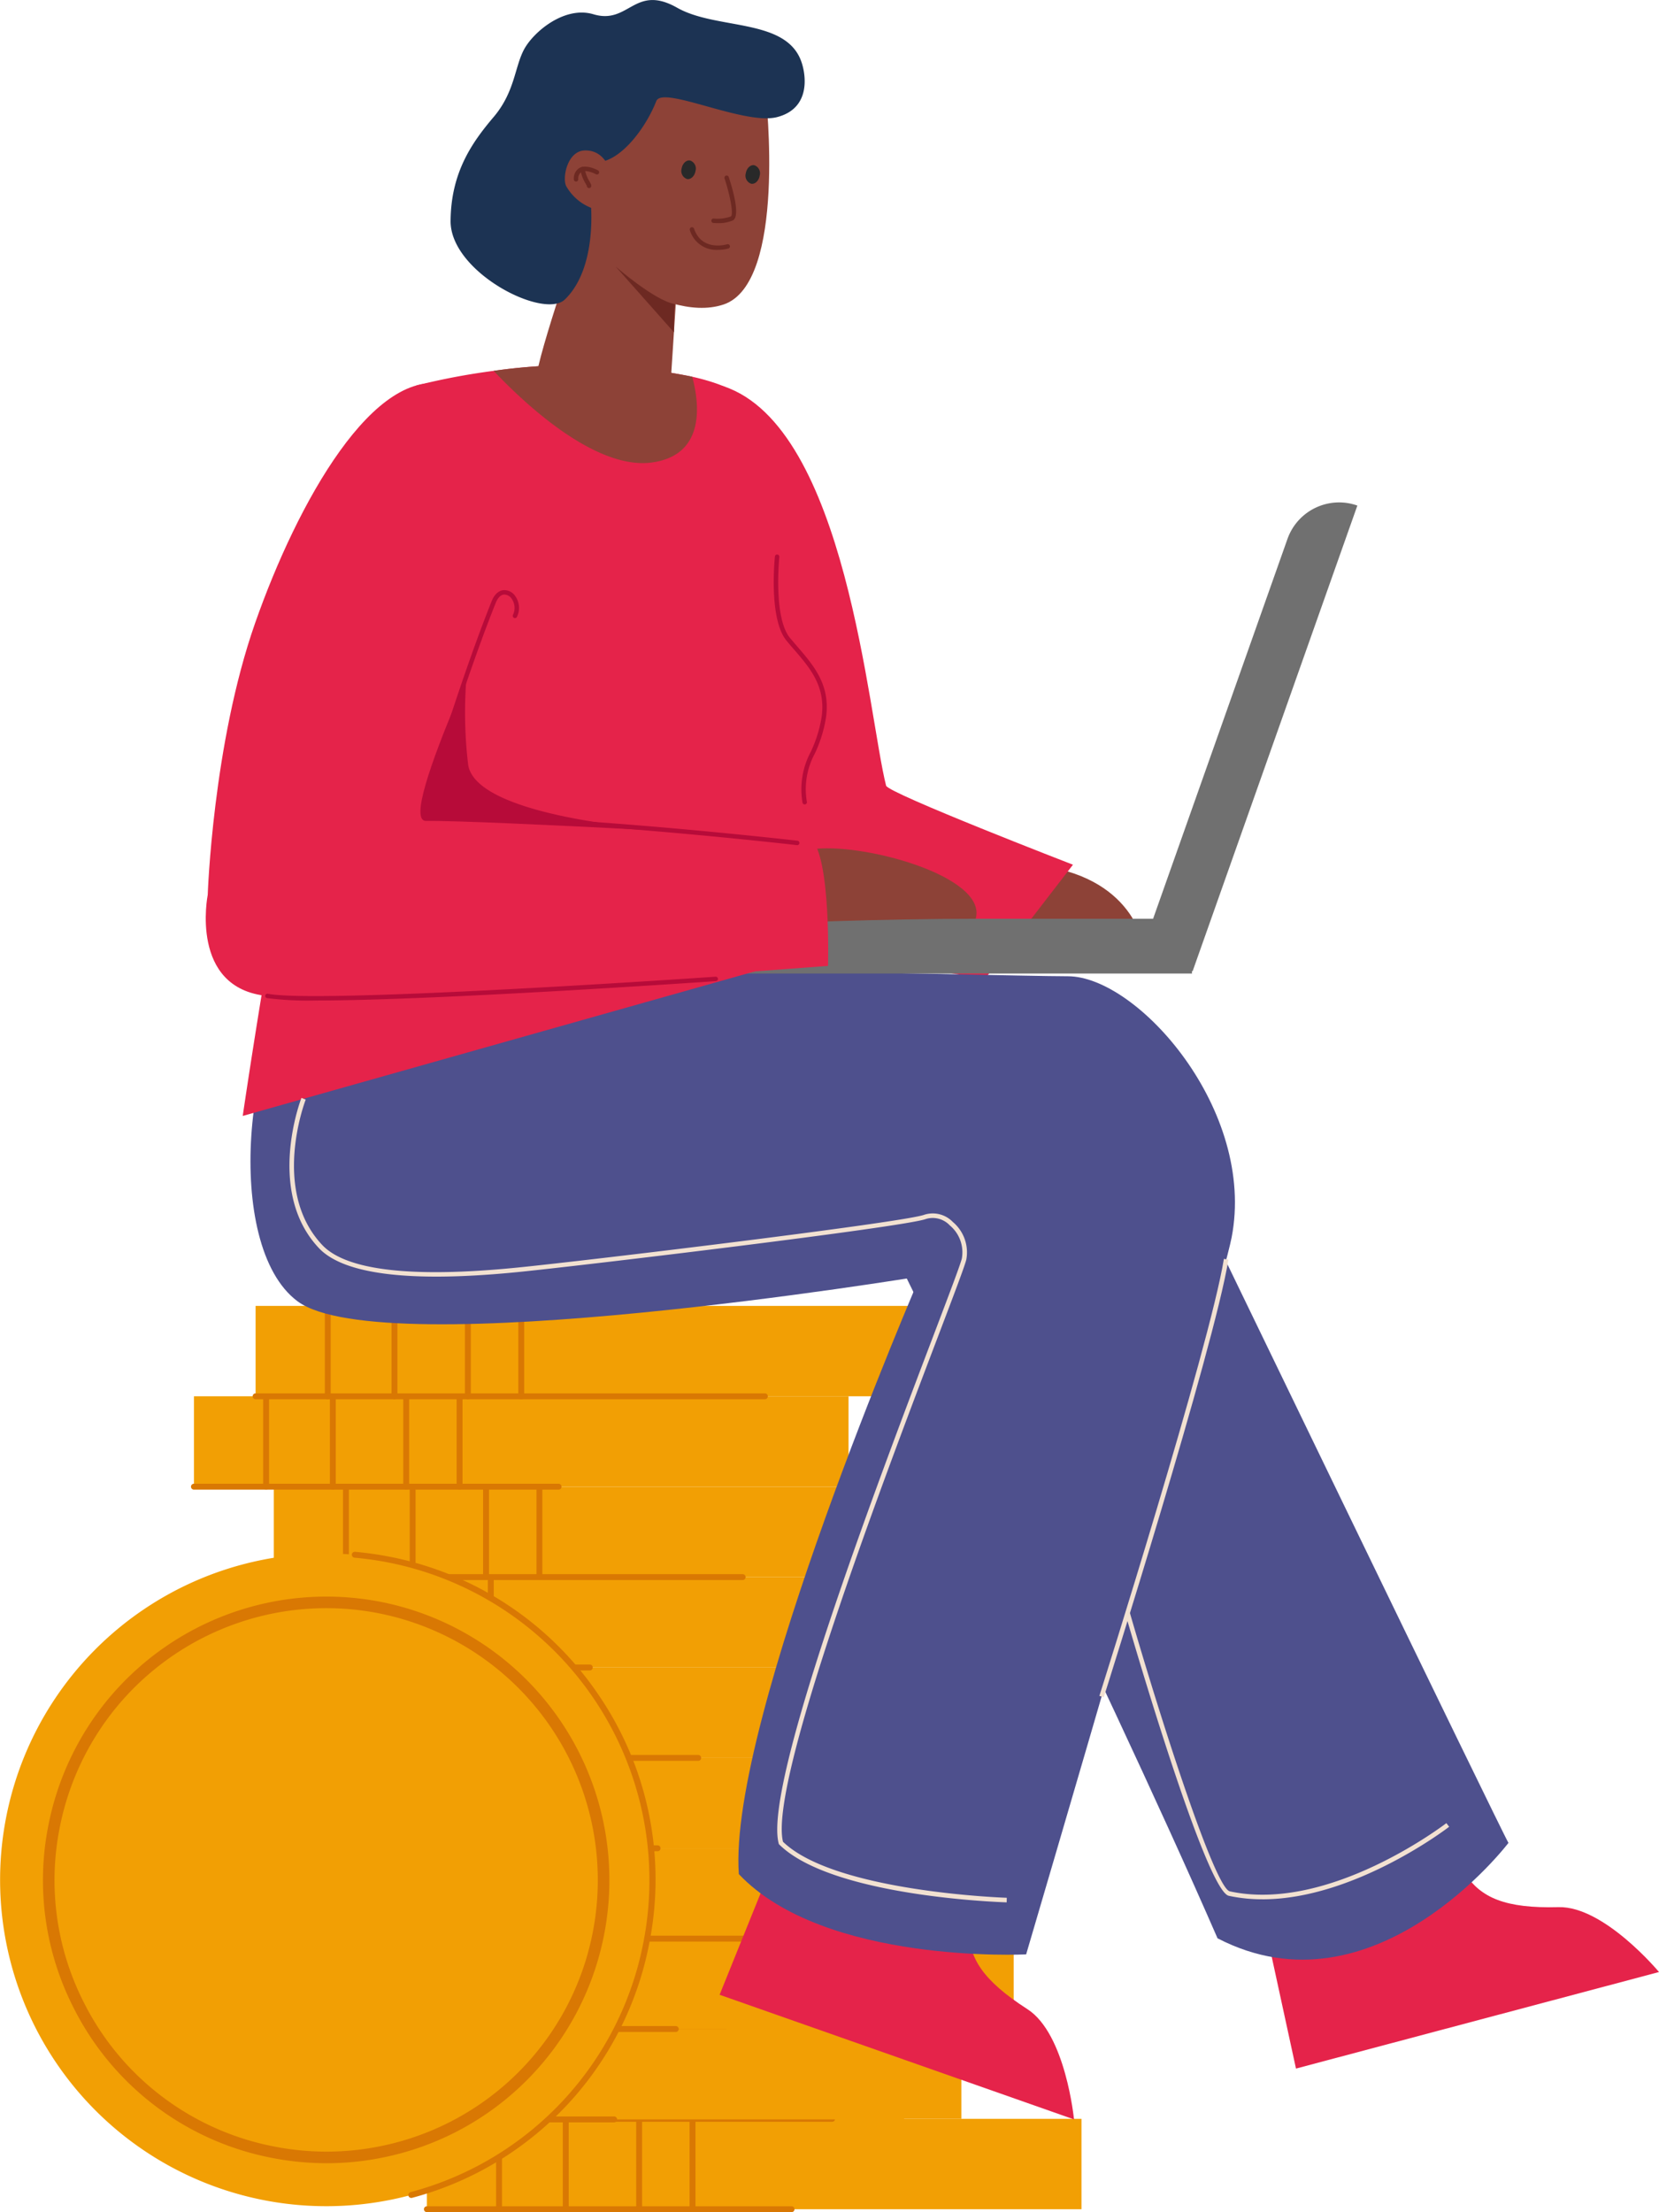 <svg xmlns="http://www.w3.org/2000/svg" width="194.409" height="259.128" viewBox="0 0 194.409 259.128">
  <g id="g10" transform="translate(-46.427)">
    <path id="path106" d="M487.236-147.988h76.708v-10.588H487.236v10.588" transform="translate(-390.784 406.771)" fill="#f29f04"/>
    <path id="path108" d="M538.718-142.312h42.731a.346.346,0,0,0,.346-.345.346.346,0,0,0-.346-.346H538.718a.346.346,0,0,0-.346.346.345.345,0,0,0,.346.345" transform="translate(-442.265 401.44)" fill="#d97803"/>
    <path id="path110" d="M556.359-147.823a.346.346,0,0,0,.346-.345v-10.588a.347.347,0,0,0-.346-.346.346.346,0,0,0-.346.346v10.588a.345.345,0,0,0,.346.345" transform="translate(-428.778 406.951)" fill="#d97803"/>
    <path id="path112" d="M565.868-147.823a.346.346,0,0,0,.346-.345v-10.588a.346.346,0,0,0-.346-.346.346.346,0,0,0-.346.346v10.588a.346.346,0,0,0,.346.345" transform="translate(-444.542 406.951)" fill="#d97803"/>
    <path id="path114" d="M578.946-147.823a.346.346,0,0,0,.346-.345v-10.588a.346.346,0,0,0-.346-.346.347.347,0,0,0-.346.346v10.588a.346.346,0,0,0,.346.345" transform="translate(-466.22 406.951)" fill="#d97803"/>
    <path id="path116" d="M590.833-147.823a.346.346,0,0,0,.345-.345v-10.588a.346.346,0,0,0-.345-.346.347.347,0,0,0-.346.346v10.588a.346.346,0,0,0,.346.345" transform="translate(-485.924 406.951)" fill="#d97803"/>
    <path id="path118" d="M508.64-164.087h76.707v-10.589H508.64v10.589" transform="translate(-426.264 412.282)" fill="#f29f04"/>
    <path id="path120" d="M531.484-158.41h61.563a.346.346,0,0,0,.346-.346.347.347,0,0,0-.346-.346H531.484a.346.346,0,0,0-.346.346.346.346,0,0,0,.346.346" transform="translate(-449.108 406.951)" fill="#d97803"/>
    <path id="path122" d="M577.763-163.921a.346.346,0,0,0,.346-.346v-10.589a.346.346,0,0,0-.346-.345.346.346,0,0,0-.345.345v10.589a.346.346,0,0,0,.345.346" transform="translate(-464.259 412.462)" fill="#d97803"/>
    <path id="path124" d="M587.273-163.921a.346.346,0,0,0,.346-.346v-10.589a.346.346,0,0,0-.346-.345.346.346,0,0,0-.346.345v10.589a.346.346,0,0,0,.346.346" transform="translate(-480.023 412.462)" fill="#d97803"/>
    <path id="path126" d="M600.35-163.921a.346.346,0,0,0,.345-.346v-10.589a.346.346,0,0,0-.345-.345.346.346,0,0,0-.346.345v10.589a.346.346,0,0,0,.346.346" transform="translate(-501.701 412.462)" fill="#d97803"/>
    <path id="path128" d="M612.237-163.921a.346.346,0,0,0,.345-.346v-10.589a.346.346,0,0,0-.345-.345.346.346,0,0,0-.346.345v10.589a.346.346,0,0,0,.346.346" transform="translate(-521.405 412.462)" fill="#d97803"/>
    <path id="path130" d="M499.315-180.187h76.707v-10.588H499.315v10.588" transform="translate(-410.806 417.793)" fill="#f29f04"/>
    <path id="path132" d="M550.8-174.509h42.73a.346.346,0,0,0,.345-.346.346.346,0,0,0-.345-.345H550.8a.346.346,0,0,0-.345.345.346.346,0,0,0,.345.346" transform="translate(-462.287 412.462)" fill="#d97803"/>
    <path id="path134" d="M568.436-180.02a.347.347,0,0,0,.346-.346v-10.588a.346.346,0,0,0-.346-.345.346.346,0,0,0-.345.345v10.588a.346.346,0,0,0,.345.346" transform="translate(-448.799 417.973)" fill="#d97803"/>
    <path id="path136" d="M577.948-180.02a.346.346,0,0,0,.346-.346v-10.588a.346.346,0,0,0-.346-.345.346.346,0,0,0-.346.345v10.588a.346.346,0,0,0,.346.346" transform="translate(-464.564 417.973)" fill="#d97803"/>
    <path id="path138" d="M591.021-180.02a.347.347,0,0,0,.346-.346v-10.588a.346.346,0,0,0-.346-.345.345.345,0,0,0-.345.345v10.588a.346.346,0,0,0,.345.346" transform="translate(-486.238 417.973)" fill="#d97803"/>
    <path id="path140" d="M602.91-180.02a.347.347,0,0,0,.346-.346v-10.588a.346.346,0,0,0-.346-.345.346.346,0,0,0-.346.345v10.588a.346.346,0,0,0,.346.346" transform="translate(-505.945 417.973)" fill="#d97803"/>
    <path id="path142" d="M518.849-163.984h76.707v-10.589H518.849v10.589" transform="translate(-443.188 412.247)" fill="#f29f04"/>
    <path id="path144" d="M570.331-158.308h42.73a.346.346,0,0,0,.346-.346.346.346,0,0,0-.346-.346h-42.73a.346.346,0,0,0-.346.346.345.345,0,0,0,.346.346" transform="translate(-494.669 406.916)" fill="#d97803"/>
    <path id="path146" d="M587.971-163.819a.346.346,0,0,0,.346-.345v-10.589a.347.347,0,0,0-.346-.346.346.346,0,0,0-.345.346v10.589a.345.345,0,0,0,.345.345" transform="translate(-481.181 412.427)" fill="#d97803"/>
    <path id="path148" d="M597.481-163.819a.346.346,0,0,0,.346-.345v-10.589a.347.347,0,0,0-.346-.346.346.346,0,0,0-.345.346v10.589a.346.346,0,0,0,.345.345" transform="translate(-496.946 412.427)" fill="#d97803"/>
    <path id="path150" d="M610.559-163.819a.346.346,0,0,0,.346-.345v-10.589a.346.346,0,0,0-.346-.346.346.346,0,0,0-.346.346v10.589a.346.346,0,0,0,.346.345" transform="translate(-518.624 412.427)" fill="#d97803"/>
    <path id="path152" d="M622.446-163.819a.346.346,0,0,0,.346-.345v-10.589a.346.346,0,0,0-.346-.346.346.346,0,0,0-.346.346v10.589a.346.346,0,0,0,.346.345" transform="translate(-538.329 412.427)" fill="#d97803"/>
    <path id="path154" d="M507.864-180.084h76.707v-10.589H507.864v10.589" transform="translate(-424.977 417.758)" fill="#f29f04"/>
    <path id="path156" d="M559.345-174.408h42.73a.346.346,0,0,0,.346-.346.346.346,0,0,0-.346-.346h-42.73a.346.346,0,0,0-.345.346.346.346,0,0,0,.345.346" transform="translate(-476.459 412.427)" fill="#d97803"/>
    <path id="path158" d="M576.985-179.919a.346.346,0,0,0,.346-.345v-10.589a.346.346,0,0,0-.346-.346.346.346,0,0,0-.345.346v10.589a.346.346,0,0,0,.345.345" transform="translate(-462.971 417.938)" fill="#d97803"/>
    <path id="path160" d="M586.5-179.919a.346.346,0,0,0,.345-.345v-10.589a.346.346,0,0,0-.345-.346.346.346,0,0,0-.346.346v10.589a.346.346,0,0,0,.346.345" transform="translate(-478.736 417.938)" fill="#d97803"/>
    <path id="path162" d="M599.573-179.919a.346.346,0,0,0,.346-.345v-10.589a.346.346,0,0,0-.346-.346.346.346,0,0,0-.346.346v10.589a.346.346,0,0,0,.346.345" transform="translate(-500.412 417.938)" fill="#d97803"/>
    <path id="path164" d="M611.461-179.919a.346.346,0,0,0,.346-.345v-10.589a.346.346,0,0,0-.346-.346.346.346,0,0,0-.346.346v10.589a.346.346,0,0,0,.346.345" transform="translate(-520.118 417.938)" fill="#d97803"/>
    <path id="path166" d="M523.18-196.184h76.707v-10.588H523.18v10.588" transform="translate(-450.366 423.269)" fill="#f29f04"/>
    <path id="path168" d="M532.184-190.506H602.85a.347.347,0,0,0,.346-.346.346.346,0,0,0-.346-.346H532.184a.346.346,0,0,0-.346.346.346.346,0,0,0,.346.346" transform="translate(-459.37 417.938)" fill="#d97803"/>
    <path id="path170" d="M592.3-196.017a.347.347,0,0,0,.346-.346v-10.588a.346.346,0,0,0-.346-.346.345.345,0,0,0-.346.346v10.588a.346.346,0,0,0,.346.346" transform="translate(-488.36 423.449)" fill="#d97803"/>
    <path id="path172" d="M601.811-196.017a.346.346,0,0,0,.346-.346v-10.588a.346.346,0,0,0-.346-.346.345.345,0,0,0-.346.346v10.588a.346.346,0,0,0,.346.346" transform="translate(-504.123 423.449)" fill="#d97803"/>
    <path id="path174" d="M614.889-196.017a.346.346,0,0,0,.345-.346v-10.588a.346.346,0,0,0-.345-.346.346.346,0,0,0-.346.346v10.588a.347.347,0,0,0,.346.346" transform="translate(-525.801 423.449)" fill="#d97803"/>
    <path id="path176" d="M626.776-196.017a.346.346,0,0,0,.345-.346v-10.588a.346.346,0,0,0-.345-.346.346.346,0,0,0-.346.346v10.588a.346.346,0,0,0,.346.346" transform="translate(-545.505 423.449)" fill="#d97803"/>
    <path id="path178" d="M511.1-212.282h76.706V-222.87H511.1v10.588" transform="translate(-430.345 428.78)" fill="#f29f04"/>
    <path id="path180" d="M562.584-206.6h42.729a.347.347,0,0,0,.346-.346.346.346,0,0,0-.346-.346H562.584a.346.346,0,0,0-.346.346.346.346,0,0,0,.346.346" transform="translate(-481.826 423.449)" fill="#d97803"/>
    <path id="path182" d="M580.225-212.116a.346.346,0,0,0,.346-.346V-223.05a.346.346,0,0,0-.346-.346.347.347,0,0,0-.346.346v10.588a.347.347,0,0,0,.346.346" transform="translate(-468.339 428.961)" fill="#d97803"/>
    <path id="path184" d="M589.736-212.116a.346.346,0,0,0,.345-.346V-223.05a.346.346,0,0,0-.345-.346.347.347,0,0,0-.346.346v10.588a.347.347,0,0,0,.346.346" transform="translate(-484.105 428.961)" fill="#d97803"/>
    <path id="path186" d="M602.811-212.116a.346.346,0,0,0,.346-.346V-223.05a.346.346,0,0,0-.346-.346.346.346,0,0,0-.345.346v10.588a.346.346,0,0,0,.345.346" transform="translate(-505.781 428.961)" fill="#d97803"/>
    <path id="path188" d="M614.7-212.116a.347.347,0,0,0,.346-.346V-223.05a.347.347,0,0,0-.346-.346.346.346,0,0,0-.346.346v10.588a.346.346,0,0,0,.346.346" transform="translate(-525.485 428.961)" fill="#d97803"/>
    <path id="path190" d="M532.505-228.381h76.707v-10.588H532.505v10.588" transform="translate(-465.825 434.291)" fill="#f29f04"/>
    <path id="path192" d="M555.35-222.7h61.564a.345.345,0,0,0,.346-.345.346.346,0,0,0-.346-.346H555.35a.347.347,0,0,0-.346.346.346.346,0,0,0,.346.345" transform="translate(-488.67 428.961)" fill="#d97803"/>
    <path id="path194" d="M601.629-228.216a.345.345,0,0,0,.346-.345v-10.588a.346.346,0,0,0-.346-.346.347.347,0,0,0-.346.346v10.588a.346.346,0,0,0,.346.345" transform="translate(-503.82 434.472)" fill="#d97803"/>
    <path id="path196" d="M611.137-228.216a.346.346,0,0,0,.346-.345v-10.588a.347.347,0,0,0-.346-.346.346.346,0,0,0-.345.346v10.588a.345.345,0,0,0,.345.345" transform="translate(-519.583 434.472)" fill="#d97803"/>
    <path id="path198" d="M624.213-228.216a.346.346,0,0,0,.346-.345v-10.588a.346.346,0,0,0-.346-.346.346.346,0,0,0-.346.346v10.588a.346.346,0,0,0,.346.345" transform="translate(-541.259 434.472)" fill="#d97803"/>
    <path id="path200" d="M636.1-228.216a.346.346,0,0,0,.346-.345v-10.588a.347.347,0,0,0-.346-.346.346.346,0,0,0-.345.346v10.588a.346.346,0,0,0,.345.345" transform="translate(-560.966 434.472)" fill="#d97803"/>
    <path id="path202" d="M523.18-244.48h76.707v-10.588H523.18v10.588" transform="translate(-450.366 439.802)" fill="#f29f04"/>
    <path id="path204" d="M574.661-238.8h42.73a.346.346,0,0,0,.345-.346.346.346,0,0,0-.345-.346h-42.73a.346.346,0,0,0-.345.346.345.345,0,0,0,.345.346" transform="translate(-501.848 434.472)" fill="#d97803"/>
    <path id="path206" d="M592.3-244.314a.346.346,0,0,0,.346-.346v-10.588a.347.347,0,0,0-.346-.346.346.346,0,0,0-.346.346v10.588a.345.345,0,0,0,.346.346" transform="translate(-488.36 439.983)" fill="#d97803"/>
    <path id="path208" d="M601.811-244.314a.346.346,0,0,0,.346-.346v-10.588a.347.347,0,0,0-.346-.346.346.346,0,0,0-.346.346v10.588a.345.345,0,0,0,.346.346" transform="translate(-504.123 439.983)" fill="#d97803"/>
    <path id="path210" d="M614.889-244.314a.346.346,0,0,0,.345-.346v-10.588a.346.346,0,0,0-.345-.346.347.347,0,0,0-.346.346v10.588a.346.346,0,0,0,.346.346" transform="translate(-525.801 439.983)" fill="#d97803"/>
    <path id="path212" d="M626.776-244.314a.346.346,0,0,0,.345-.346v-10.588a.346.346,0,0,0-.345-.346.346.346,0,0,0-.346.346v10.588a.346.346,0,0,0,.346.346" transform="translate(-545.505 439.983)" fill="#d97803"/>
    <path id="path214" d="M514.519-260.579h76.707v-10.589H514.519v10.589" transform="translate(-436.009 445.314)" fill="#f29f04"/>
    <path id="path216" d="M547.424-254.9h54.946a.346.346,0,0,0,.346-.346.347.347,0,0,0-.346-.346H547.424a.346.346,0,0,0-.346.346.346.346,0,0,0,.346.346" transform="translate(-468.914 439.983)" fill="#d97803"/>
    <path id="path218" d="M583.64-260.413a.346.346,0,0,0,.346-.345v-10.589a.346.346,0,0,0-.346-.346.346.346,0,0,0-.345.346v10.589a.346.346,0,0,0,.345.345" transform="translate(-474.002 445.493)" fill="#d97803"/>
    <path id="path220" d="M593.151-260.413a.346.346,0,0,0,.346-.345v-10.589a.346.346,0,0,0-.346-.346.346.346,0,0,0-.346.346v10.589a.346.346,0,0,0,.346.345" transform="translate(-489.767 445.493)" fill="#d97803"/>
    <path id="path222" d="M606.229-260.413a.346.346,0,0,0,.345-.345v-10.589a.346.346,0,0,0-.345-.346.346.346,0,0,0-.346.346v10.589a.346.346,0,0,0,.346.345" transform="translate(-511.445 445.493)" fill="#d97803"/>
    <path id="path224" d="M618.116-260.413a.346.346,0,0,0,.345-.345v-10.589a.346.346,0,0,0-.345-.346.346.346,0,0,0-.346.346v10.589a.346.346,0,0,0,.346.345" transform="translate(-531.15 445.493)" fill="#d97803"/>
    <path id="path226" d="M528.743-276.679H605.45v-10.589H528.743v10.589" transform="translate(-459.588 450.825)" fill="#f29f04"/>
    <path id="path228" d="M580.224-271h42.731a.346.346,0,0,0,.346-.346.346.346,0,0,0-.346-.346H580.224a.346.346,0,0,0-.345.346.346.346,0,0,0,.345.346" transform="translate(-511.07 445.493)" fill="#d97803"/>
    <path id="path230" d="M597.865-276.512a.347.347,0,0,0,.346-.346v-10.589a.346.346,0,0,0-.346-.346.345.345,0,0,0-.346.346v10.589a.346.346,0,0,0,.346.346" transform="translate(-497.583 451.005)" fill="#d97803"/>
    <path id="path232" d="M607.375-276.512a.347.347,0,0,0,.346-.346v-10.589a.346.346,0,0,0-.346-.346.346.346,0,0,0-.346.346v10.589a.346.346,0,0,0,.346.346" transform="translate(-513.346 451.005)" fill="#d97803"/>
    <path id="path234" d="M620.453-276.512a.346.346,0,0,0,.345-.346v-10.589a.345.345,0,0,0-.345-.346.346.346,0,0,0-.346.346v10.589a.347.347,0,0,0,.346.346" transform="translate(-535.024 451.005)" fill="#d97803"/>
    <path id="path236" d="M632.339-276.512a.346.346,0,0,0,.346-.346v-10.589a.345.345,0,0,0-.346-.346.346.346,0,0,0-.346.346v10.589a.347.347,0,0,0,.346.346" transform="translate(-554.728 451.005)" fill="#d97803"/>
    <path id="path238" d="M517.757-292.778h76.708v-10.588H517.757v10.588" transform="translate(-441.378 456.336)" fill="#f29f04"/>
    <path id="path240" d="M543.468-287.1h59.679a.347.347,0,0,0,.346-.346.346.346,0,0,0-.346-.346H543.468a.346.346,0,0,0-.346.346.346.346,0,0,0,.346.346" transform="translate(-467.089 451.005)" fill="#d97803"/>
    <path id="path242" d="M586.879-292.612a.347.347,0,0,0,.346-.346v-10.588a.347.347,0,0,0-.346-.346.346.346,0,0,0-.346.346v10.588a.346.346,0,0,0,.346.346" transform="translate(-479.371 456.516)" fill="#d97803"/>
    <path id="path244" d="M596.39-292.612a.346.346,0,0,0,.346-.346v-10.588a.346.346,0,0,0-.346-.346.347.347,0,0,0-.346.346v10.588a.347.347,0,0,0,.346.346" transform="translate(-495.136 456.516)" fill="#d97803"/>
    <path id="path246" d="M609.465-292.612a.347.347,0,0,0,.346-.346v-10.588a.347.347,0,0,0-.346-.346.346.346,0,0,0-.345.346v10.588a.346.346,0,0,0,.345.346" transform="translate(-516.812 456.516)" fill="#d97803"/>
    <path id="path248" d="M621.353-292.612a.347.347,0,0,0,.346-.346v-10.588a.347.347,0,0,0-.346-.346.347.347,0,0,0-.346.346v10.588a.346.346,0,0,0,.346.346" transform="translate(-536.517 456.516)" fill="#d97803"/>
    <path id="path250" d="M494.8-372.4s-1.01-8.3-12.841-9.519c-4.854-.5-5.75,8.491-5.75,8.491L494.8-372.4" transform="translate(-314.382 483.235)" fill="#8d4237"/>
    <path id="path252" d="M500.876-227.108l-12.3,30.442,41.529,14.6s-.967-10.026-5.457-12.912c-10.609-6.82-6.214-10.533-4.4-22.749s-19.374-9.381-19.374-9.381" transform="translate(-357.822 430.328)" fill="#e5234a"/>
    <path id="path254" d="M384.334-220.162l6.969,32.087,42.541-11.309s-6.441-7.742-11.777-7.6c-12.607.335-11.065-5.208-16.437-16.329s-21.3,3.152-21.3,3.152" transform="translate(-193.007 430.383)" fill="#e5234a"/>
    <path id="path256" d="M484.832-258.6c-.606-.908-37.087-76.369-37.087-76.369s-4.155-17.7-15.369-20.733c-5.4-1.458-13.338,0-13.338,0l-7.881,24.552s25.8,52.107,39.583,83.726c18.366,9.519,34.091-11.176,34.091-11.176" transform="translate(-261.637 474.472)" fill="#4e508d"/>
    <path id="path258" d="M534.368-411.163s-21.673-8.378-21.9-9.259c-2.083-8.146-4.66-42-19.037-46.78-5.655-1.88-3.774,23.939-3.774,23.939l-.91,39.556,35.3,5.92,10.318-13.376" transform="translate(-362.204 512.455)" fill="#e5234a"/>
    <path id="path260" d="M550.8-248.011s22.811-77.458,24.075-83.956c2.9-14.913-11.005-30.615-19.189-30.615s-85.845-2.173-88.764,0c-7.641,5.689-10.311,31.489-1.52,38.062,10,7.475,72.971-2.906,72.971-2.906s-22.54,52.1-21.241,70.019c10.045,10.611,33.669,9.4,33.669,9.4" transform="translate(-384.124 476.938)" fill="#4e508d"/>
    <path id="path262" d="M467.548-365.9h57.863v-6.416H467.548v6.416" transform="translate(-339.303 479.939)" fill="#707070"/>
    <path id="path264" d="M455.245-442.2,438.08-393.7l6.049,2.141,19.306-54.547h0a6.417,6.417,0,0,0-8.19,3.908" transform="translate(-257.946 505.327)" fill="#707070"/>
    <path id="path266" d="M534.7-382.975l62.313-17.584s10.587-50.838.205-63.044c-2.512-2.963-4.456-4.74-9.846-5.963a68.394,68.394,0,0,0-23.263-.687,78.794,78.794,0,0,0-9.017,1.706c-8.75,5.432-20.392,85.571-20.392,85.571" transform="translate(-459.828 513.693)" fill="#e5234a"/>
    <path id="path268" d="M567.831-519.764s2.5,22.061-4.958,24.543-18.768-7.671-18.768-7.671l-1.235-18.266,24.962,1.394" transform="translate(-431.663 530.892)" fill="#8d4237"/>
    <path id="path270" d="M575.764-489.7l-.976,15.009s-12.769,1.873-15.578-2.146c-.638-.915,5.014-17.2,5.014-17.2l11.54,4.336" transform="translate(-449.907 521.608)" fill="#8d4237"/>
    <path id="path272" d="M577.707-528.6c.56,1.735.912,5.4-2.921,6.367s-13.4-3.743-14.124-1.884c-1.129,2.889-3.685,6.4-6.2,7.059a38.424,38.424,0,0,0-1.5,4.578s.917,7.818-3.017,11.606c-2.476,2.382-13.43-3.2-13.388-9.2.04-5.748,2.577-9.268,5.048-12.182s2.453-5.813,3.544-7.879,4.747-5.169,8.154-4.15c4.175,1.248,4.8-3.6,9.81-.763,4.671,2.643,12.882,1.151,14.593,6.448" transform="translate(-437.328 535.958)" fill="#1c3353"/>
    <path id="path274" d="M566.622-484.084c-2.363-.406-6.913-4.382-6.913-4.382l6.818,7.688s-.017-2.167.095-3.306" transform="translate(-441.126 519.7)" fill="#6d2922"/>
    <path id="path276" d="M544.561-505.582a.994.994,0,0,0,.643,1.217c.45.072.892-.357.988-.958a.993.993,0,0,0-.643-1.216c-.449-.072-.892.357-.988.957" transform="translate(-410.74 525.89)" fill="#292929"/>
    <path id="path278" d="M556-506.421a1,1,0,0,0,.643,1.217c.45.071.892-.358.988-.958a.992.992,0,0,0-.643-1.216c-.451-.072-.892.356-.988.957" transform="translate(-429.699 526.177)" fill="#292929"/>
    <path id="path280" d="M549.535-499.115a4.255,4.255,0,0,0,1.735-.315c.941-.451-.011-3.706-.465-5.084a.259.259,0,0,0-.328-.166.26.26,0,0,0-.166.328c.715,2.173,1.064,4.3.734,4.454a4.586,4.586,0,0,1-1.991.243.255.255,0,0,0-.285.232.259.259,0,0,0,.232.285c.022,0,.232.023.534.023" transform="translate(-418.979 525.255)" fill="#6d2922"/>
    <path id="path282" d="M576.5-506.794c-.116-.036-.687-2.44-3.045-2.367-2.1.065-2.686,3.423-2.115,4.259a5.814,5.814,0,0,0,3.9,2.764l1.264-4.656" transform="translate(-458.515 526.785)" fill="#8d4237"/>
    <path id="path284" d="M573.434-504.533a.259.259,0,0,0,.26-.253.957.957,0,0,1,.363-.872c.481-.279,1.392.1,1.7.268a.259.259,0,0,0,.352-.1.258.258,0,0,0-.1-.352c-.14-.077-1.4-.734-2.21-.263a1.426,1.426,0,0,0-.623,1.31.26.26,0,0,0,.253.266h.006" transform="translate(-459.502 525.798)" fill="#6d2922"/>
    <path id="path286" d="M575.607-503.745a.26.26,0,0,0,.253-.2c.037-.151-.039-.288-.2-.587a4.136,4.136,0,0,1-.556-1.461.255.255,0,0,0-.286-.232.261.261,0,0,0-.231.287,4.558,4.558,0,0,0,.617,1.655c.056.1.125.228.146.282a.259.259,0,0,0,.2.247.24.24,0,0,0,.06.008" transform="translate(-460.155 525.78)" fill="#6d2922"/>
    <path id="path288" d="M553.172-492.836a4.756,4.756,0,0,0,1.227-.156.259.259,0,0,0,.173-.324.259.259,0,0,0-.324-.174c-.119.037-2.953.853-3.87-1.824a.262.262,0,0,0-.33-.161.259.259,0,0,0-.161.33,3.236,3.236,0,0,0,3.285,2.31" transform="translate(-422.618 522.104)" fill="#6d2922"/>
    <path id="path290" d="M555.747-470.252c3.157,3.349,11.67,11.583,18.443,10.745,6.581-.827,5.6-7.214,4.82-10.059a68.394,68.394,0,0,0-23.263-.687" transform="translate(-451.47 513.693)" fill="#8d4237"/>
    <path id="path292" d="M572.3-452.445a14.373,14.373,0,0,0,5.2-.877.26.26,0,0,0,.133-.342.259.259,0,0,0-.342-.134c-.095.041-9.659,4.045-19.129-5.852a.263.263,0,0,0-.367-.008.26.26,0,0,0-.008.367c5.337,5.579,10.723,6.846,14.512,6.846" transform="translate(-450.852 509.863)" fill="#e5234a"/>
    <path id="path294" d="M529.205-376.613c1.459-5.023-13.554-9.036-19.28-8.126s-3.6,8.638-3.6,8.638,11.643-.512,22.885-.512" transform="translate(-368.443 484.236)" fill="#8d4237"/>
    <path id="path296" d="M536.252-407.928a.262.262,0,0,0,.046,0,.259.259,0,0,0,.211-.3,8.731,8.731,0,0,1,.93-5.646,15.7,15.7,0,0,0,1.314-4.251c.532-3.786-1.438-6.066-3.343-8.271-.3-.35-.6-.7-.89-1.048-1.954-2.388-1.244-9.4-1.236-9.47a.262.262,0,0,0-.232-.286.253.253,0,0,0-.286.232c-.031.3-.739,7.3,1.351,9.853.289.354.593.706.9,1.059,1.83,2.117,3.723,4.306,3.224,7.859a15.024,15.024,0,0,1-1.278,4.118,9.278,9.278,0,0,0-.964,5.941.261.261,0,0,0,.256.215" transform="translate(-395.53 502.153)" fill="#b70b39"/>
    <path id="path298" d="M573.587-426.959a51.871,51.871,0,0,0-1,17.808c.718,6.107,21.283,7.554,21.283,7.554s-24.193,7.782-28.708,2.319c-4.609-5.575,8.426-27.681,8.426-27.681" transform="translate(-471.31 498.645)" fill="#b70b39"/>
    <path id="path300" d="M603.307-414.334s-38.312-2.2-45.131-2.106c-3.751.054,9.75-27.414,11.188-31.438,3.077-8.612-5.622-18.745-8.6-19.6-8.611-2.481-17.661,13.72-22.623,27.878s-5.546,31.818-5.546,31.818-2.206,10.968,6.99,11.844,65.7-3.524,65.7-3.524.358-12.681-1.977-14.87" transform="translate(-461.825 512.603)" fill="#e5234a"/>
    <path id="path302" d="M557.987-359.21c13.853,0,45.255-2.161,46.838-2.271a.261.261,0,0,0,.242-.277.261.261,0,0,0-.278-.241c-.463.032-46.368,3.194-52.469,2a.262.262,0,0,0-.3.2.26.26,0,0,0,.205.306,37.871,37.871,0,0,0,5.767.28" transform="translate(-474.507 476.408)" fill="#b70b39"/>
    <path id="path304" d="M581.285-400.98a.259.259,0,0,0,.258-.231.259.259,0,0,0-.227-.288c-.246-.028-24.76-2.84-41.974-3.062a1.391,1.391,0,0,1-1.108-.544,1.123,1.123,0,0,1-.166-1.011c2.923-9.636,5.577-17.457,7.889-23.247.231-.578.565-.922.938-.971a1.054,1.054,0,0,1,.93.491,1.874,1.874,0,0,1,.148,1.895.26.26,0,0,0,.128.345.261.261,0,0,0,.345-.127,2.391,2.391,0,0,0-.2-2.419,1.547,1.547,0,0,0-1.415-.7c-.33.041-.944.265-1.354,1.293-2.318,5.8-4.976,13.638-7.9,23.289a1.629,1.629,0,0,0,.242,1.469,1.912,1.912,0,0,0,1.522.756c17.187.222,41.676,3.031,41.92,3.06l.03,0" transform="translate(-441.437 499.98)" fill="#b70b39"/>
    <path id="path306" d="M461.567-260.385c.129-.407,12.9-40.8,14.608-51.271l-.529-.087c-1.7,10.437-14.463,50.789-14.592,51.194l.512.163" transform="translate(-285.797 459.203)" fill="#f2e1d1"/>
    <path id="path308" d="M584.591-246.18l.015-.537c-.2-.005-20.156-.678-26.227-6.564-1.689-6.928,11.678-42.109,18.113-59.044,1.885-4.957,3.129-8.233,3.364-9.12a4.652,4.652,0,0,0-1.575-4.435,3.267,3.267,0,0,0-3.329-.85c-2.273.89-39.421,5.37-47.77,6.2-12.307,1.22-19.977.328-22.79-2.646-6.049-6.4-1.984-16.933-1.942-17.038l-.5-.2c-.043.109-4.23,10.964,2.05,17.6,2.934,3.1,10.751,4.045,23.233,2.811,7.073-.7,45.5-5.289,47.913-6.231a2.744,2.744,0,0,1,2.776.751,4.107,4.107,0,0,1,1.413,3.9c-.228.861-1.536,4.3-3.346,9.067-6.478,17.047-19.956,52.519-18.112,59.444l.018.07.053.052c6.156,6.081,25.807,6.744,26.642,6.77" transform="translate(-420.198 469.018)" fill="#f2e1d1"/>
    <path id="path310" d="M437.775-215.145c10.811,0,21.76-8.4,21.882-8.5l-.329-.423c-.136.1-13.716,10.519-25.378,7.989-1.769-.385-8.123-20.22-11.712-32.632l-.516.149c.958,3.317,9.45,32.429,12.113,33.007a18.555,18.555,0,0,0,3.938.407" transform="translate(-243.41 437.626)" fill="#f2e1d1"/>
    <g id="Group_6731" data-name="Group 6731" transform="translate(46.427 181.774)">
      <path id="path312" d="M609.2-177.587a38.226,38.226,0,0,0,30.39,44.709,38.226,38.226,0,0,0,44.71-30.39,38.227,38.227,0,0,0-30.39-44.71,38.227,38.227,0,0,0-44.71,30.391" transform="translate(-608.512 208.856)" fill="#f29f04"/>
      <path id="path314" d="M649.386-199.624a31.844,31.844,0,0,1,5.957.563,31.862,31.862,0,0,1,25.3,37.225,31.713,31.713,0,0,1-25.016,25.254,31.613,31.613,0,0,1-12.208.046A31.635,31.635,0,0,1,621-153.383a31.513,31.513,0,0,1-2.886-20.377,31.858,31.858,0,0,1,6.77-14.372A31.882,31.882,0,0,1,649.386-199.624Zm.033,65.018a32.9,32.9,0,0,0,6.475-.644,33.068,33.068,0,0,0,26.083-26.332A33.223,33.223,0,0,0,655.6-200.395,33.234,33.234,0,0,0,623.845-189a33.223,33.223,0,0,0-7.062,14.987,32.863,32.863,0,0,0,3.011,21.246,32.982,32.982,0,0,0,23.37,17.566,33.38,33.38,0,0,0,6.254.594" transform="translate(-611.147 206.227)" fill="#d97803"/>
      <path id="path318" d="M614.945-133.27a.326.326,0,0,0,.091-.012A38.33,38.33,0,0,0,642.869-163.3a38.321,38.321,0,0,0-5.989-28.909A38.322,38.322,0,0,0,612.2-208.419a38.8,38.8,0,0,0-3.847-.538.35.35,0,0,0-.376.314.347.347,0,0,0,.314.376c1.262.112,2.533.289,3.78.527a37.924,37.924,0,0,1,30.115,44.305,37.644,37.644,0,0,1-27.335,29.485.347.347,0,0,0-.244.424.346.346,0,0,0,.334.255" transform="translate(-566.746 208.958)" fill="#d97803"/>
    </g>
  </g>
</svg>
